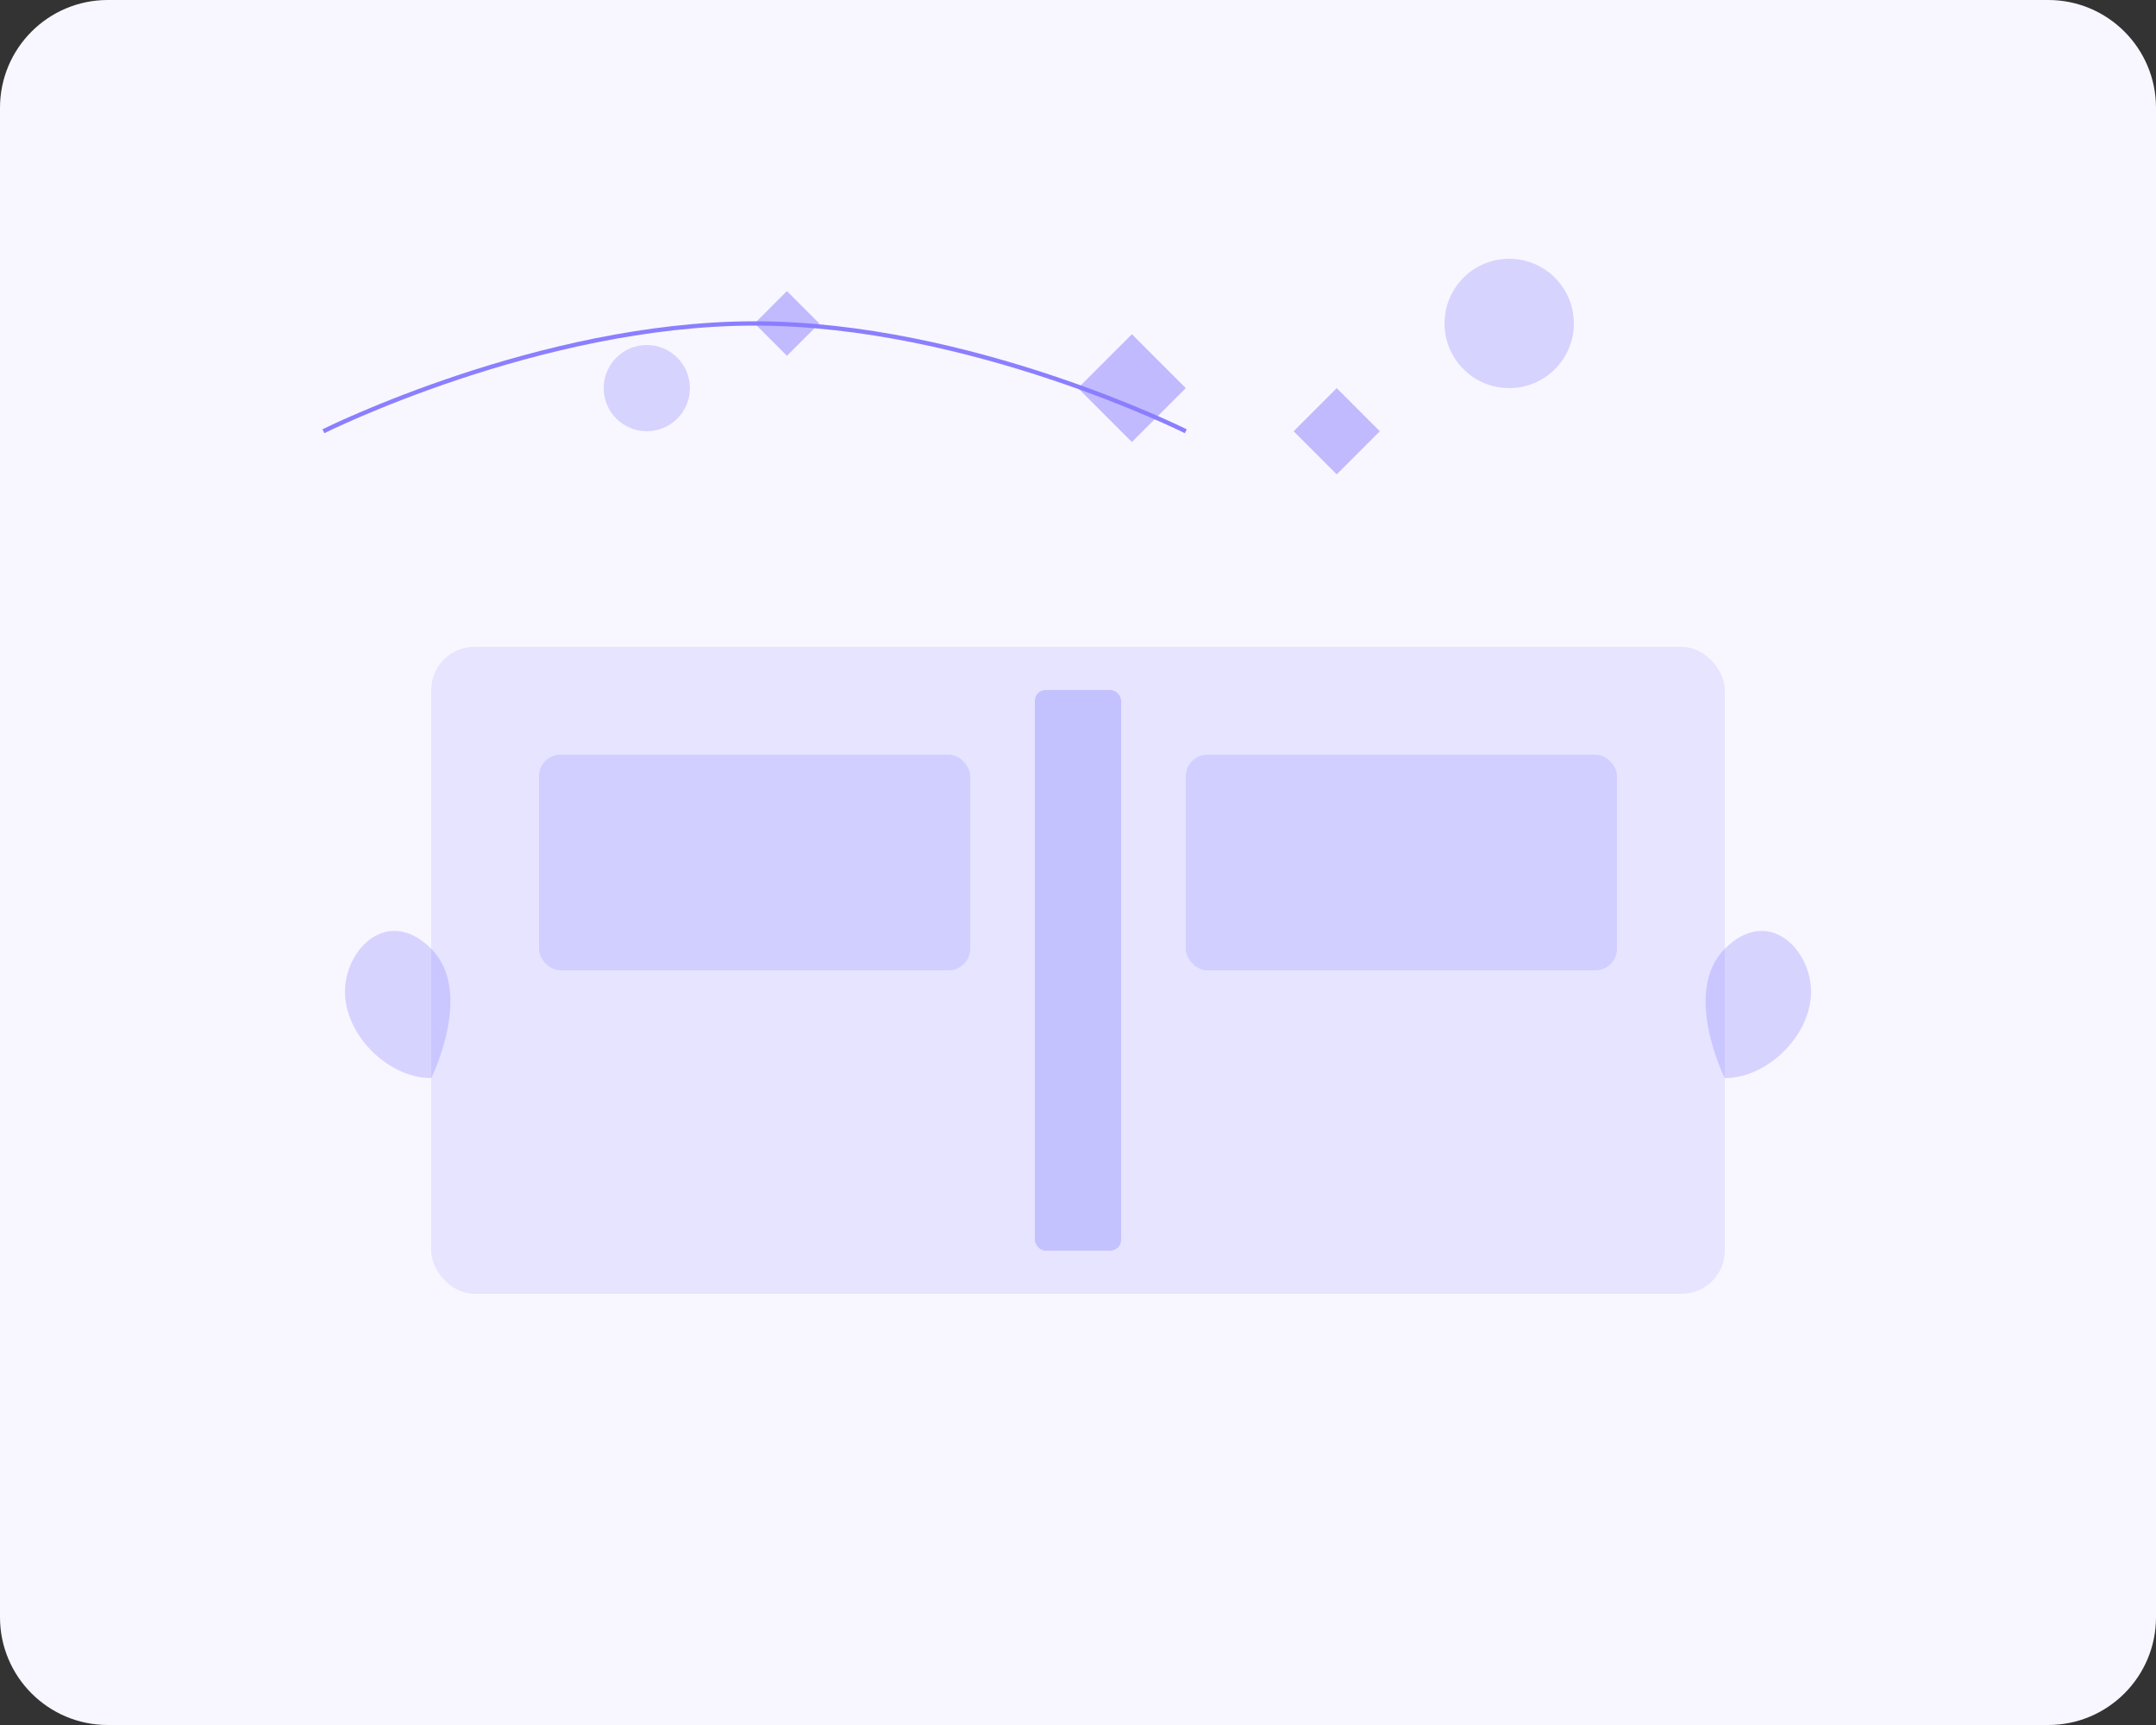 <?xml version="1.0" encoding="UTF-8"?>
<svg width="1000" height="800" viewBox="0 0 1000 800" fill="none" xmlns="http://www.w3.org/2000/svg">
    <rect x="0" y="0" width="1000" height="800" fill="#333333" stroke="none"/>
    <!-- Background shape -->
    <path d="M50 0h900c27.614 0 50 22.386 50 50v700c0 27.614-22.386 50-50 50H50c-27.614 0-50-22.386-50-50V50C0 22.386 22.386 0 50 0z" fill="#F8F7FF"/>
    
    <!-- Office setting with desks -->
    <rect x="200" y="300" width="600" height="300" fill="#E6E4FF" rx="20"/>
    <rect x="250" y="350" width="200" height="100" fill="#D1CFFF" rx="10"/>
    <rect x="550" y="350" width="200" height="100" fill="#D1CFFF" rx="10"/>
    
    <!-- Divider -->
    <rect x="480" y="320" width="40" height="260" fill="#C4C1FF" rx="5"/>
    
    <!-- Decorative elements -->
    <path d="M150 200c0 0 100-50 200-50s200 50 200 50" stroke="#8B7FFF" stroke-width="2"/>
    <circle cx="700" cy="150" r="30" fill="#8B7FFF" opacity="0.3"/>
    <circle cx="300" cy="180" r="20" fill="#8B7FFF" opacity="0.3"/>
    
    <!-- Hearts -->
    <path d="M600 200l20 20l20-20l-20-20z" fill="#8B7FFF" opacity="0.5"/>
    <path d="M350 150l15 15l15-15l-15-15z" fill="#8B7FFF" opacity="0.5"/>
    <path d="M500 180l25 25l25-25l-25-25z" fill="#8B7FFF" opacity="0.5"/>
    
    <!-- Plants -->
    <path d="M200 500c0 0 20-40 0-60s-40 0-40 20s20 40 40 40z" fill="#8B7FFF" opacity="0.3"/>
    <path d="M800 500c0 0-20-40 0-60s40 0 40 20s-20 40-40 40z" fill="#8B7FFF" opacity="0.3"/>
</svg>
